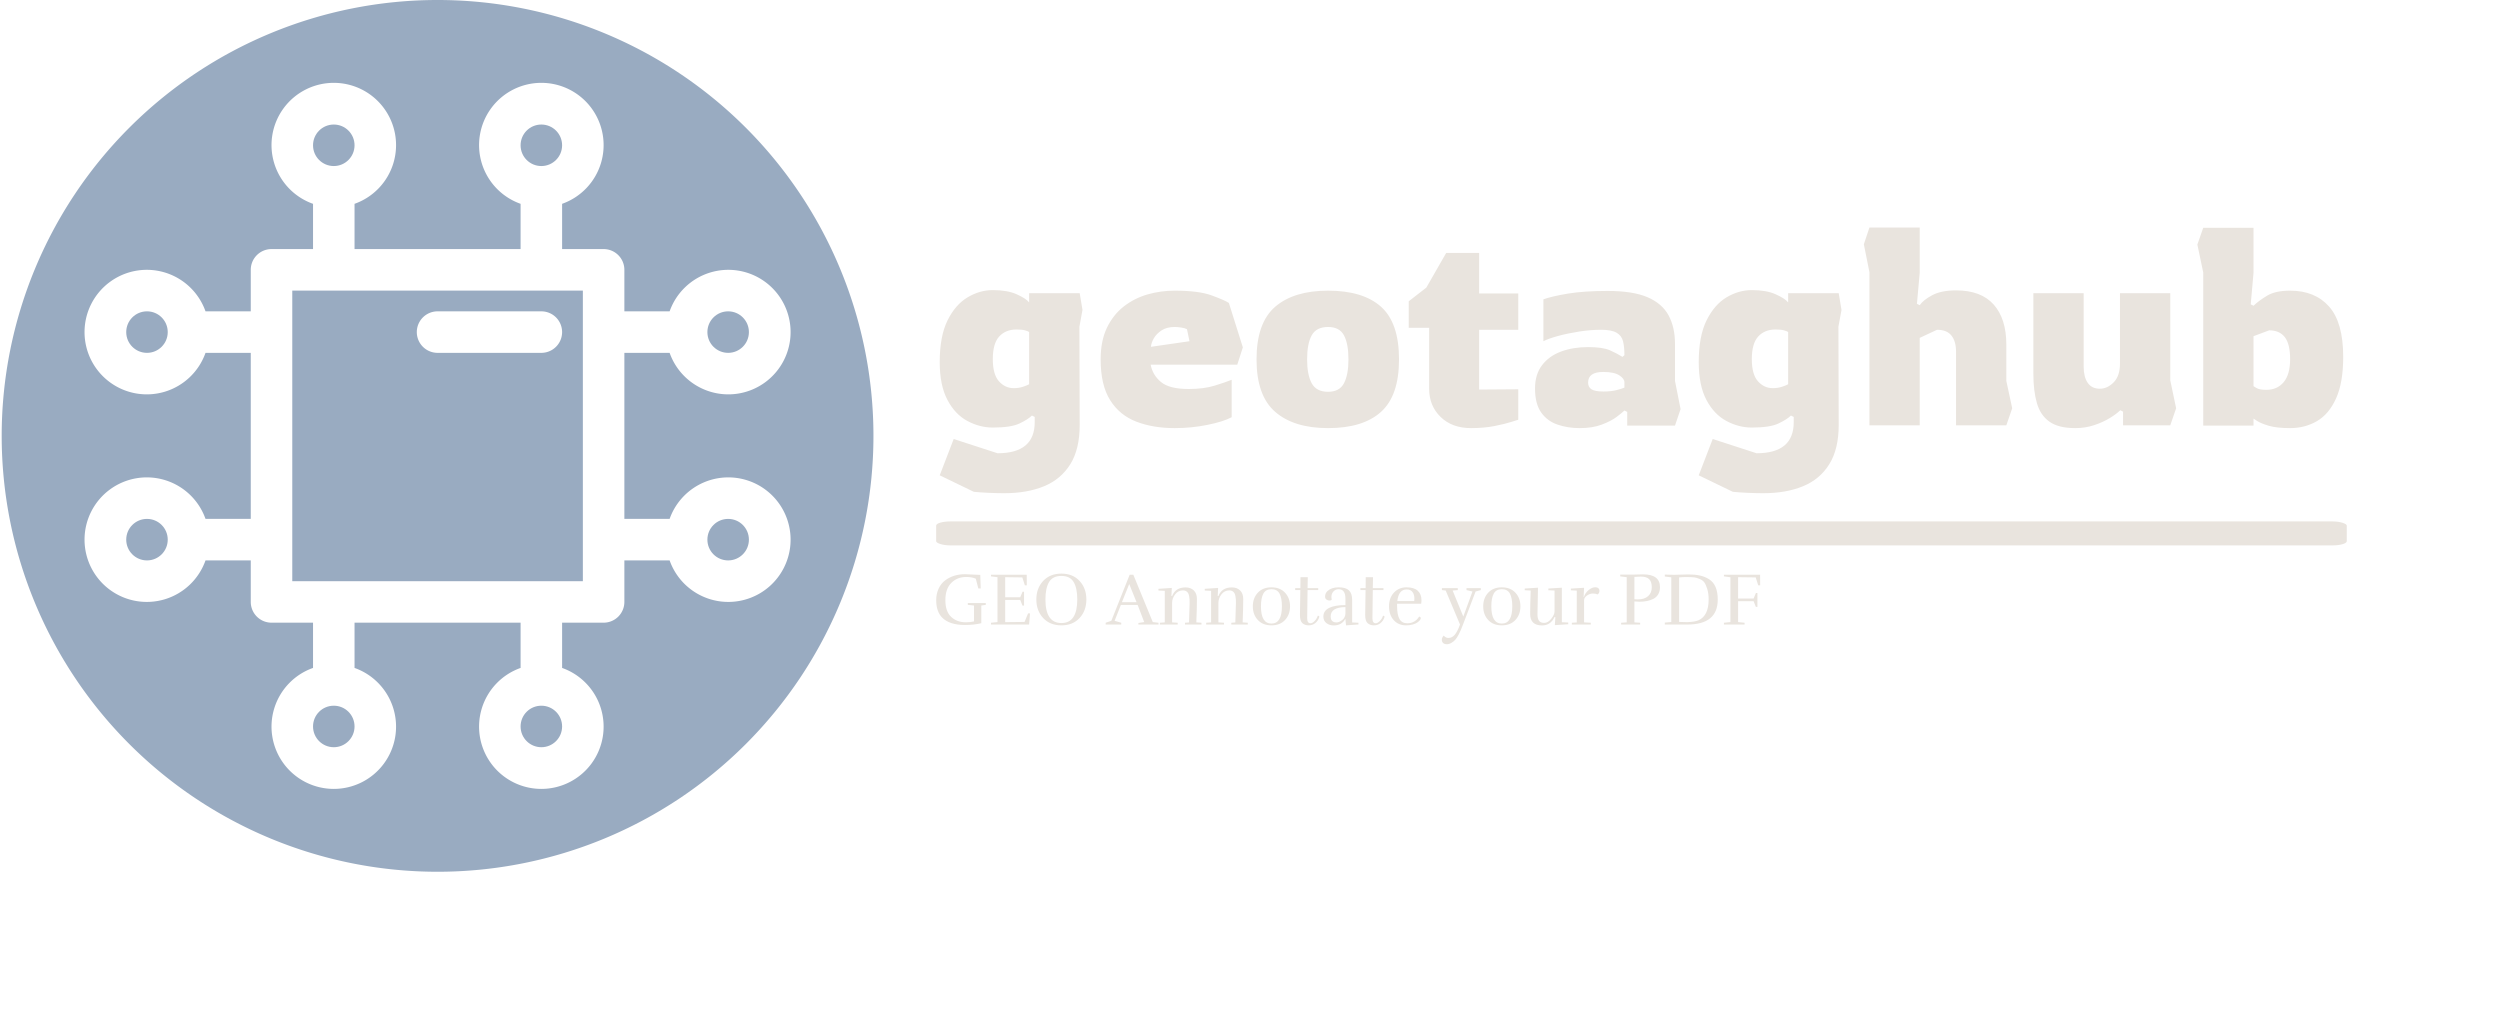 <svg xmlns="http://www.w3.org/2000/svg" version="1.1" xmlns:xlink="http://www.w3.org/1999/xlink" xmlns:svgjs="http://svgjs.dev/svgjs" width="1500" height="619" viewBox="0 0 1500 619"><g transform="matrix(1,0,0,1,-91.315,-3.714)"><svg viewBox="0 0 421 174" data-background-color="#14293a" preserveAspectRatio="xMidYMid meet" height="619" width="1500" xmlns="http://www.w3.org/2000/svg" xmlns:xlink="http://www.w3.org/1999/xlink"><g id="tight-bounds" transform="matrix(1,0,0,1,25.629,1.044)"><svg viewBox="0 0 395.52 147.029" height="147.029" width="395.52"><g><svg viewBox="0 0 660.826 245.654" height="147.029" width="395.52"><g transform="matrix(1,0,0,1,263.328,64.114)"><svg viewBox="0 0 397.498 117.425" height="117.425" width="397.498"><g id="textblocktransform"><svg viewBox="0 0 397.498 117.425" height="117.425" width="397.498" id="textblock"><g><rect width="397.498" height="6.752" x="0" y="82.822" fill="#e9e4de" opacity="1" stroke-width="0" stroke="transparent" fill-opacity="1" class="rect-qz-0" data-fill-palette-color="primary" rx="1%" id="qz-0" data-palette-color="#e9e4de"></rect></g><g transform="matrix(1,0,0,1,0.989,0)"><svg viewBox="0 0 395.52 74.869" height="74.869" width="395.52"><g transform="matrix(1,0,0,1,0,0)"><svg width="395.52" viewBox="1.25 -35.4 251.18 47.55" height="74.869" data-palette-color="#e9e4de"><path d="M12.8 12.15L12.8 12.15Q11.55 12.15 9.95 12.08 8.35 12 7.35 11.9L7.35 11.9 1.25 8.95 3.75 2.45 11.6 5Q18.25 5 18.25-0.55L18.25-0.55 18.25-1.5 17.75-1.75Q17.05-1.05 15.53-0.33 14 0.4 10.75 0.4L10.75 0.4Q8.4 0.4 6.2-0.78 4-1.95 2.63-4.55 1.25-7.15 1.25-11.3L1.25-11.3Q1.25-15.95 2.65-18.78 4.05-21.6 6.23-22.9 8.4-24.2 10.75-24.2L10.75-24.2Q13.35-24.2 15.03-23.45 16.7-22.7 17.25-22L17.25-22 17.25-23.65 26.3-23.65 26.8-20.65 26.25-17.65 26.3-0.05Q26.3 4.25 24.63 6.95 22.95 9.65 19.93 10.9 16.9 12.15 12.8 12.15ZM14.5-6.65L14.5-6.65Q15.4-6.65 16.15-6.9 16.9-7.15 17.25-7.35L17.25-7.35 17.25-16.7Q17.05-16.85 16.5-17 15.95-17.15 15-17.15L15-17.15Q13.05-17.15 11.9-15.9 10.75-14.65 10.75-11.85L10.75-11.85Q10.75-9.1 11.85-7.88 12.95-6.65 14.5-6.65ZM43.3 0.5L43.3 0.5Q39.45 0.5 36.45-0.65 33.45-1.8 31.75-4.5 30.05-7.2 30.05-11.8L30.05-11.8Q30.05-15.1 31.17-17.45 32.3-19.8 34.2-21.28 36.1-22.75 38.45-23.43 40.8-24.1 43.3-24.1L43.3-24.1Q47.6-24.1 49.92-23.25 52.25-22.4 53-21.9L53-21.9 55.5-13.95 54.5-10.85 39-10.85Q39.35-9 40.85-7.75 42.35-6.5 45.8-6.5L45.8-6.5Q48.5-6.5 50.45-7.1 52.4-7.7 53.5-8.15L53.5-8.15 53.5-1.45Q52-0.65 49.17-0.08 46.35 0.5 43.3 0.5ZM39.05-14.05L39.05-14.05 45.95-15.05 45.5-17.2Q45.15-17.4 44.47-17.5 43.8-17.6 43.3-17.6L43.3-17.6Q41.9-17.6 40.97-17 40.05-16.4 39.57-15.58 39.1-14.75 39.05-14.05ZM70.75 0.5L70.75 0.5Q64.65 0.5 61.3-2.4 57.95-5.3 57.95-11.8L57.95-11.8Q57.95-18.35 61.3-21.23 64.65-24.1 70.75-24.1L70.75-24.1Q77-24.1 80.22-21.23 83.45-18.35 83.45-11.8L83.45-11.8Q83.45-5.3 80.22-2.4 77 0.5 70.75 0.5ZM70.75-6L70.75-6Q72.8-6 73.6-7.53 74.4-9.05 74.4-11.8L74.4-11.8Q74.4-14.6 73.6-16.1 72.8-17.6 70.75-17.6L70.75-17.6Q68.65-17.6 67.82-16.1 67-14.6 67-11.8L67-11.8Q67-9.05 67.82-7.53 68.65-6 70.75-6ZM96.34 0.5L96.34 0.5Q92.94 0.5 90.89-1.5 88.84-3.5 88.84-6.55L88.84-6.55 88.84-17.45 85.19-17.45 85.19-22.2 88.34-24.65 91.89-30.85 97.79-30.85 97.79-23.6 104.79-23.6 104.79-17.1 97.79-17.1 97.79-6.4 104.79-6.45 104.79-1Q104.79-1 103.62-0.63 102.44-0.25 100.54 0.13 98.64 0.5 96.34 0.5ZM115.79 0.5L115.79 0.5Q113.64 0.5 111.82-0.13 109.99-0.75 108.89-2.3 107.79-3.85 107.79-6.6L107.79-6.6Q107.79-9.1 109.04-10.75 110.29-12.4 112.44-13.2 114.59-14 117.29-14L117.29-14Q119.89-14 121.19-13.43 122.49-12.85 123.44-12.25L123.44-12.25 123.79-12.55Q123.79-14.05 123.54-15.05 123.29-16.05 122.39-16.57 121.49-17.1 119.59-17.1L119.59-17.1Q117.74-17.1 115.67-16.78 113.59-16.45 111.87-15.98 110.14-15.5 109.29-15.05L109.29-15.05 109.29-22.55Q110.84-23.1 113.72-23.58 116.59-24.05 120.79-24.05L120.79-24.05Q125.29-24.05 127.92-22.93 130.54-21.8 131.69-19.68 132.84-17.55 132.84-14.6L132.84-14.6 132.84-7.95 133.84-2.9 132.84 0.05 124.29 0.05 124.29-2.4 123.79-2.65Q123.39-2.25 122.39-1.5 121.39-0.75 119.74-0.13 118.09 0.5 115.79 0.5ZM120.04-6.05L120.04-6.05Q121.39-6.05 122.37-6.3 123.34-6.55 123.79-6.75L123.79-6.75 123.79-7.7Q123.79-8.35 122.87-8.95 121.94-9.55 119.99-9.55L119.99-9.55Q117.29-9.55 117.29-7.65L117.29-7.65Q117.29-6.85 117.89-6.45 118.49-6.05 120.04-6.05ZM148.64 12.15L148.64 12.15Q147.39 12.15 145.79 12.08 144.19 12 143.19 11.9L143.19 11.9 137.09 8.95 139.59 2.45 147.44 5Q154.09 5 154.09-0.55L154.09-0.55 154.09-1.5 153.59-1.75Q152.89-1.05 151.36-0.33 149.84 0.4 146.59 0.4L146.59 0.4Q144.24 0.4 142.04-0.78 139.84-1.95 138.46-4.55 137.09-7.15 137.09-11.3L137.09-11.3Q137.09-15.95 138.49-18.78 139.89-21.6 142.06-22.9 144.24-24.2 146.59-24.2L146.59-24.2Q149.19-24.2 150.86-23.45 152.54-22.7 153.09-22L153.09-22 153.09-23.65 162.14-23.65 162.64-20.65 162.09-17.65 162.14-0.05Q162.14 4.25 160.46 6.95 158.79 9.65 155.76 10.9 152.74 12.15 148.64 12.15ZM150.34-6.65L150.34-6.65Q151.24-6.65 151.99-6.9 152.74-7.15 153.09-7.35L153.09-7.35 153.09-16.7Q152.89-16.85 152.34-17 151.79-17.15 150.84-17.15L150.84-17.15Q148.89-17.15 147.74-15.9 146.59-14.65 146.59-11.85L146.59-11.85Q146.59-9.1 147.69-7.88 148.79-6.65 150.34-6.65ZM176.64 0L167.64 0 167.64-27.4 166.64-32.4 167.64-35.4 176.64-35.4 176.64-27.3 176.14-21.75 176.64-21.5Q177.24-22.4 178.86-23.28 180.49-24.15 183.14-24.15L183.14-24.15Q187.64-24.15 189.89-21.6 192.14-19.05 192.14-14.45L192.14-14.45 192.14-7.95 193.19-3.05 192.14 0 183.14 0 183.14-13.15Q183.14-15.05 182.31-16.07 181.49-17.1 179.74-17.1L179.74-17.1 176.64-15.65 176.64 0ZM204.48 0.5L204.48 0.5Q201.48 0.5 199.86-0.65 198.23-1.8 197.61-3.98 196.98-6.15 196.98-9.2L196.98-9.2 196.98-23.65 205.98-23.65 205.98-10.5Q205.98-8.65 206.71-7.6 207.43-6.55 208.88-6.55L208.88-6.55Q210.23-6.55 211.36-7.7 212.48-8.85 212.48-11.05L212.48-11.05 212.48-23.65 221.48-23.65 221.48-8.05 222.53-3.05 221.48 0 213.03 0 213.03-2.45 212.53-2.7Q211.88-2.05 210.66-1.3 209.43-0.55 207.86-0.03 206.28 0.5 204.48 0.5ZM242.93 0.5L242.93 0.5Q240.53 0.5 239.11 0.08 237.68-0.35 237.03-0.78 236.38-1.2 236.38-1.2L236.38-1.2 236.38 0.05 227.38 0.05 227.38-27.35 226.33-32.35 227.38-35.35 236.38-35.35 236.38-27.3 235.88-21.65 236.38-21.4Q237.38-22.35 238.86-23.23 240.33-24.1 242.93-24.1L242.93-24.1Q247.38-24.1 249.91-21.25 252.43-18.4 252.43-12.25L252.43-12.25Q252.43-7.65 251.16-4.83 249.88-2 247.73-0.75 245.58 0.5 242.93 0.5ZM238.68-6.35L238.68-6.35Q240.63-6.35 241.78-7.73 242.93-9.1 242.93-11.85L242.93-11.85Q242.93-14.55 241.98-15.78 241.03-17 239.18-17L239.18-17 236.38-15.95 236.38-7Q236.38-7 236.91-6.68 237.43-6.35 238.68-6.35Z" opacity="1" transform="matrix(1,0,0,1,0,0)" fill="#e9e4de" class="wordmark-text-0" data-fill-palette-color="primary" id="text-0"></path></svg></g></svg></g><g transform="matrix(1,0,0,1,0,97.527)"><svg viewBox="0 0 232.21 19.897" height="19.897" width="232.21"><g transform="matrix(1,0,0,1,0,0)"><svg width="232.21" viewBox="2.55 -34.15 552.55 47.35" height="19.897" data-palette-color="#e9e4de"><path d="M32.8-12.75L32.8-0.9Q28 0.3 21.8 0.3L21.8 0.3Q11.4 0.3 6.5-4.7L6.5-4.7Q4.7-6.5 3.63-9.38 2.55-12.25 2.55-16.4 2.55-20.55 4.17-24.08 5.8-27.6 8.6-29.65L8.6-29.65Q14.15-33.75 21.8-33.75L21.8-33.75 32.1-33.3 32.4-24.2 30.8-24.2 29.1-30.75Q26.4-31.9 22.7-31.9L22.7-31.9Q16.65-31.9 12.68-27.93 8.7-23.95 8.7-16.35 8.7-8.75 12.58-5.13 16.45-1.5 22.5-1.5L22.5-1.5Q25.45-1.5 27.9-2.1L27.9-2.1 27.9-12.75 23.75-13.2 23.75-14.4 35.8-14.4 35.8-13.2 32.8-12.75ZM64.85 0L39.3 0 39.3-1.2 43.65-1.65 43.65-31.75 39.3-32.3 39.3-33.4 63.25-33.4 63.3-26.3 62-26.3 60.3-31.6 48.8-31.75 48.8-18.3 58.9-18.3 60.45-22 61.45-22 61.45-12.7 60.4-12.7 58.9-16.5 48.8-16.5 48.8-1.6 61.8-1.75 64.15-7.45 65.45-7.45 64.85 0ZM103.25-16.8Q103.25-9.3 98.7-4.38 94.15 0.55 86.5 0.55 78.85 0.55 74.27-4.38 69.7-9.3 69.7-16.8 69.7-24.3 74.27-29.23 78.85-34.15 86.5-34.15 94.15-34.15 98.7-29.23 103.25-24.3 103.25-16.8ZM86.55-1L86.55-1Q97.15-1 97.15-16.8L97.15-16.8Q97.15-24.4 94.72-28.5 92.3-32.6 86.5-32.6 80.7-32.6 78.25-28.53 75.8-24.45 75.8-16.8L75.8-16.8Q75.8-1 86.55-1ZM151.64-1.2L151.64 0 138.14 0 138.14-1.05 142.04-1.65 137.64-13.15 126.39-13.15 122.19-2.5 126.64-1.2 126.64 0 116.19 0 116.19-1.2 119.99-2.5 132.29-33.4 134.74-33.4 147.79-1.65 151.64-1.2ZM127.09-15L136.89-15 131.99-27.15 127.09-15ZM160.29-19.15L160.74-19.1Q162.99-24.9 169.79-24.9L169.79-24.9Q173.19-24.9 175.29-22.88 177.39-20.85 177.39-17.1L177.39-17.1Q177.39-10.65 176.99-1.45L176.99-1.45 180.44-1.2 180.44 0 169.39 0 169.39-1.2 172.09-1.4Q172.49-12.7 172.49-14.35 172.49-16 172.44-16.88 172.39-17.75 172.16-19.03 171.94-20.3 171.49-21.05L171.49-21.05Q170.39-22.9 168.04-22.9L168.04-22.9Q164.84-22.9 162.79-20.25 160.74-17.6 160.74-14.5L160.74-14.5 160.74-1.45 164.49-1.2 164.49 0 152.54 0 152.54-1.2 155.84-1.45 155.84-22.6 151.59-22.8 151.59-23.95 160.54-24.55 160.29-19.15ZM191.34-19.15L191.79-19.1Q194.04-24.9 200.84-24.9L200.84-24.9Q204.24-24.9 206.34-22.88 208.44-20.85 208.44-17.1L208.44-17.1Q208.44-10.65 208.04-1.45L208.04-1.45 211.49-1.2 211.49 0 200.44 0 200.44-1.2 203.14-1.4Q203.54-12.7 203.54-14.35 203.54-16 203.49-16.88 203.44-17.75 203.21-19.03 202.99-20.3 202.54-21.05L202.54-21.05Q201.44-22.9 199.09-22.9L199.09-22.9Q195.89-22.9 193.84-20.25 191.79-17.6 191.79-14.5L191.79-14.5 191.79-1.45 195.54-1.2 195.54 0 183.59 0 183.59-1.2 186.89-1.45 186.89-22.6 182.64-22.8 182.64-23.95 191.59-24.55 191.34-19.15ZM239.83-12.2Q239.83-6.65 236.48-3.05 233.13 0.55 227.36 0.55 221.58 0.55 218.23-3.05 214.88-6.65 214.88-12.2 214.88-17.75 218.23-21.35 221.58-24.95 227.36-24.95 233.13-24.95 236.48-21.35 239.83-17.75 239.83-12.2ZM220.33-12.2L220.33-12.2Q220.33-0.65 227.36-0.65 234.38-0.65 234.38-12.2L234.38-12.2Q234.38-17.8 232.78-20.75 231.18-23.7 227.38-23.7 223.58-23.7 221.96-20.75 220.33-17.8 220.33-12.2ZM259.43-5.2L259.43-5.2Q259.43-5.05 259.38-4.85L259.38-4.85Q258.58-2.4 256.71-0.93 254.83 0.55 252.33 0.55 249.83 0.55 248.16-0.88 246.48-2.3 246.48-6.45L246.48-6.45Q246.48-7.6 246.73-23.1L246.73-23.1 243.28-23.1 243.28-24.4 246.78-24.4 246.83-31.75 251.73-31.75 251.58-24.4 258.73-24.4 258.73-23.1 251.58-23.1Q251.33-6.95 251.33-4.2L251.33-4.2Q251.33-0.85 253.53-0.85L253.53-0.85Q254.88-0.85 256.36-2.4 257.83-3.95 258.43-5.9L258.43-5.9Q259.43-5.9 259.43-5.2ZM267.08-5.4L267.08-5.4Q267.08-2.15 269.73-1.55L269.73-1.55Q270.33-1.4 270.88-1.4L270.88-1.4Q272.78-1.4 274.83-3.03 276.88-4.65 276.98-7.4L276.98-7.4 276.98-11.7Q267.08-11.6 267.08-5.4ZM269.08 0.6L269.08 0.6Q266.23 0.6 264.2-0.98 262.18-2.55 262.18-5.4L262.18-5.4Q262.23-9.25 266.05-11.15 269.88-13.05 276.98-13.05L276.98-13.05 276.98-17.35Q276.98-23.7 272.38-23.7L272.38-23.7Q270.03-23.7 268.58-21.75L268.58-21.75Q267.58-20.4 267.58-18.4L267.58-18.4Q267.58-17.55 267.78-16.6L267.78-16.6Q267.08-16.1 266.35-16.1 265.63-16.1 264.93-16.4L264.93-16.4Q263.33-17 263.33-18.7L263.33-18.7Q263.33-21 264.98-22.5L264.98-22.5Q267.68-24.95 272.43-24.95 277.18-24.95 279.33-22.93 281.48-20.9 281.48-16.55L281.48-16.55 281.48-1.4 285.68-1.2 285.73-0.05 277.38 0.55 276.93-3.9Q274.63 0.6 269.08 0.6ZM303.18-5.2L303.18-5.2Q303.18-5.05 303.13-4.85L303.13-4.85Q302.33-2.4 300.45-0.93 298.58 0.55 296.08 0.55 293.58 0.55 291.9-0.88 290.23-2.3 290.23-6.45L290.23-6.45Q290.23-7.6 290.48-23.1L290.48-23.1 287.03-23.1 287.03-24.4 290.53-24.4 290.58-31.75 295.48-31.75 295.33-24.4 302.48-24.4 302.48-23.1 295.33-23.1Q295.08-6.95 295.08-4.2L295.08-4.2Q295.08-0.85 297.28-0.85L297.28-0.85Q298.63-0.85 300.1-2.4 301.58-3.95 302.18-5.9L302.18-5.9Q303.18-5.9 303.18-5.2ZM317.67 0.55Q312.52 0.55 309.37-2.95 306.22-6.45 306.22-12.2 306.22-17.95 309.55-21.45 312.87-24.95 317.92-24.95 322.97-24.95 325.47-22.68 327.97-20.4 327.97-16.35L327.97-16.35Q327.97-15.15 327.77-13.95L327.77-13.95 311.62-13.95 311.62-12.2Q311.62-6.6 313.22-3.73 314.82-0.85 318.47-0.85L318.47-0.85Q323.62-0.85 326.42-5.35L326.42-5.35Q327.52-5 327.52-4.3L327.52-4.3Q327.52-3.05 325.22-1.4L325.22-1.4Q324.12-0.6 322.12-0.03 320.12 0.55 317.67 0.55L317.67 0.55ZM323.22-17.4L323.22-17.4Q323.22-19.7 322.27-21.35L322.27-21.35Q320.97-23.55 318.07-23.55L318.07-23.55Q312.67-23.55 311.77-15.75L311.77-15.75 323.12-15.75Q323.22-16.6 323.22-17.4ZM350.64 10.2Q349.62 11.35 348.07 12.28 346.52 13.2 344.94 13.2 343.37 13.2 342.49 12.38 341.62 11.55 341.62 10.18 341.62 8.8 342.87 7.4L342.87 7.4Q344.27 9 346.02 9L346.02 9Q348.52 9 350.32 6.83 352.12 4.65 353.82 0L353.82 0 344.22-22.8 341.67-23.1 341.67-24.4 352.32-24.4 352.32-23.1 348.87-22.8 356.02-5.35 362.17-22.15 358.17-23.1 358.17-24.4 367.77-24.4 367.77-23.1 364.27-22.15 355.82 0Q354.92 2.3 354.42 3.55 353.92 4.8 352.79 6.93 351.67 9.05 350.64 10.2ZM394.32-12.2Q394.32-6.65 390.97-3.05 387.62 0.55 381.84 0.55 376.07 0.55 372.72-3.05 369.37-6.65 369.37-12.2 369.37-17.75 372.72-21.35 376.07-24.95 381.84-24.95 387.62-24.95 390.97-21.35 394.32-17.75 394.32-12.2ZM374.82-12.2L374.82-12.2Q374.82-0.65 381.84-0.65 388.87-0.65 388.87-12.2L388.87-12.2Q388.87-17.8 387.27-20.75 385.67-23.7 381.87-23.7 378.07-23.7 376.44-20.75 374.82-17.8 374.82-12.2ZM408.86 0.6L408.86 0.6Q400.86 0.6 400.86-7.1L400.86-7.1Q400.86-12.75 401.21-22.8L401.21-22.8 397.21-23 397.21-24.15 406.11-24.7Q405.76-11.5 405.76-6.75L405.76-6.75Q405.76-3.9 406.81-2.5 407.86-1.1 410.34-1.1 412.81-1.1 415.01-3.88 417.21-6.65 417.21-8.75L417.21-8.75 417.21-22.8 413.06-23 413.06-24.15 422.11-24.7 422.11-1.55 426.36-1.35 426.41-0.2 417.41 0.4 417.76-5 417.16-5Q414.56 0.6 408.86 0.6ZM444.51-25L444.51-25Q445.81-25 446.56-24.38 447.31-23.75 447.31-22.65L447.31-22.65Q447.31-20.75 445.86-20.15L445.86-20.15Q445.06-20.8 442.96-20.8 440.86-20.8 438.94-19.43 437.01-18.05 437.01-16.3L437.01-16.3 437.01-1.45 441.51-1.2 441.51 0 428.81 0 428.81-1.2 432.11-1.4 432.11-22.75 428.16-22.95 428.16-24.1 437.01-24.65 436.71-18.5 436.91-18.5Q437.76-21.2 440.04-23.1 442.31-25 444.51-25ZM487.91-25.05L487.91-25.05Q487.91-22.25 486.71-20.25 485.51-18.25 483.46-17.2L483.46-17.2Q479.61-15.3 474.26-15.3L474.26-15.3Q472.96-15.3 470.76-15.5L470.76-15.5 470.76-1.45 474.61-1.2 474.61 0 461.86 0 461.86-1.2 465.61-1.45 465.61-31.75 461.26-32.3 461.26-33.5 470.61-33.5 476.56-33.65Q487.91-33.65 487.91-25.05ZM472.96-16.85L472.96-16.85Q477.51-16.85 479.96-19.05 482.41-21.25 482.41-24.98 482.41-28.7 480.66-30.43 478.91-32.15 475.06-32.15L475.06-32.15Q473.36-32.15 470.76-31.95L470.76-31.95 470.76-16.95Q471.51-16.85 472.96-16.85ZM514.3-30.65Q512.1-31.5 511.1-31.6 510.1-31.7 508.68-31.78 507.25-31.85 505.33-31.85 503.4-31.85 500.75-31.6L500.75-31.6 500.75-1.75 506.25-1.6Q511.4-1.8 513.85-2.9L513.85-2.9Q520.5-5.95 520.55-16.7L520.55-16.7Q520.55-20.9 519.6-23.9 518.65-26.9 517.58-28.35 516.5-29.8 514.3-30.65ZM497.3-33.35L497.3-33.35 507-33.6Q511.45-33.6 514.8-32.85 518.15-32.1 520.95-30.3L520.95-30.3Q526.65-26.65 526.65-16.75L526.65-16.75Q526.65 0 506.25 0L506.25 0 491.15 0 491.15-1.3 495.5-1.7 495.5-31.65 491.15-32.2 491.15-33.5Q494.2-33.35 497.3-33.35ZM550.7-15.65L540.3-15.65 540.3-1.65 544.65-1.2 544.65 0 530.8 0 530.8-1.2 535.15-1.65 535.15-31.7 530.8-32.3 530.8-33.4 555.05-33.4 555.1-26.3 553.8-26.3 552.1-31.6 540.3-31.75 540.3-17.45 550.7-17.45 552.25-21.15 553.25-21.15 553.25-11.85 552.2-11.85 550.7-15.65Z" opacity="1" transform="matrix(1,0,0,1,0,0)" fill="#e9e4de" class="slogan-text-1" data-fill-palette-color="secondary" id="text-1"></path></svg></g></svg></g></svg></g></svg></g><g><svg viewBox="0 0 245.654 245.654" height="245.654" width="245.654"><g><svg xmlns="http://www.w3.org/2000/svg" viewBox="3 3 42 42" x="0" y="0" height="245.654" width="245.654" class="icon-icon-0" data-fill-palette-color="accent" id="icon-0"><g fill="#99abc1" data-fill-palette-color="accent"><circle cx="19" cy="10" r="1.0" fill="#99abc1" data-fill-palette-color="accent"></circle><circle cx="10" cy="29" r="1.0" fill="#99abc1" data-fill-palette-color="accent"></circle><circle cx="29" cy="10" r="1.0" fill="#99abc1" data-fill-palette-color="accent"></circle><circle cx="38" cy="19" r="1.0" fill="#99abc1" data-fill-palette-color="accent"></circle><circle cx="19" cy="38" r="1.0" fill="#99abc1" data-fill-palette-color="accent"></circle><circle cx="10" cy="19" r="1.0" fill="#99abc1" data-fill-palette-color="accent"></circle><circle cx="38" cy="29" r="1.0" fill="#99abc1" data-fill-palette-color="accent"></circle><circle cx="29" cy="38" r="1.0" fill="#99abc1" data-fill-palette-color="accent"></circle><path d="M17 31H31V17H17Zm7-13h5a1 1 0 0 1 0 2H24a1 1 0 0 1 0-2Z" fill="#99abc1" data-fill-palette-color="accent"></path><path d="M24 3A21 21 0 1 0 45 24 21 21 0 0 0 24 3ZM38 32a3 3 0 0 1-2.82-2H33v2a1 1 0 0 1-1 1H30v2.18a3 3 0 1 1-2 0V33H20v2.18a3 3 0 1 1-2 0V33H16a1 1 0 0 1-1-1V30H12.82a3 3 0 1 1 0-2H15V20H12.82a3 3 0 1 1 0-2H15V16a1 1 0 0 1 1-1h2V12.82a3 3 0 1 1 2 0V15h8V12.82a3 3 0 1 1 2 0V15h2a1 1 0 0 1 1 1v2h2.18a3 3 0 1 1 0 2H33v8h2.18A3 3 0 1 1 38 32Z" fill="#99abc1" data-fill-palette-color="accent"></path></g></svg></g></svg></g></svg></g><defs></defs></svg><rect width="395.52" height="147.029" fill="none" stroke="none" visibility="hidden"></rect></g></svg></g></svg>